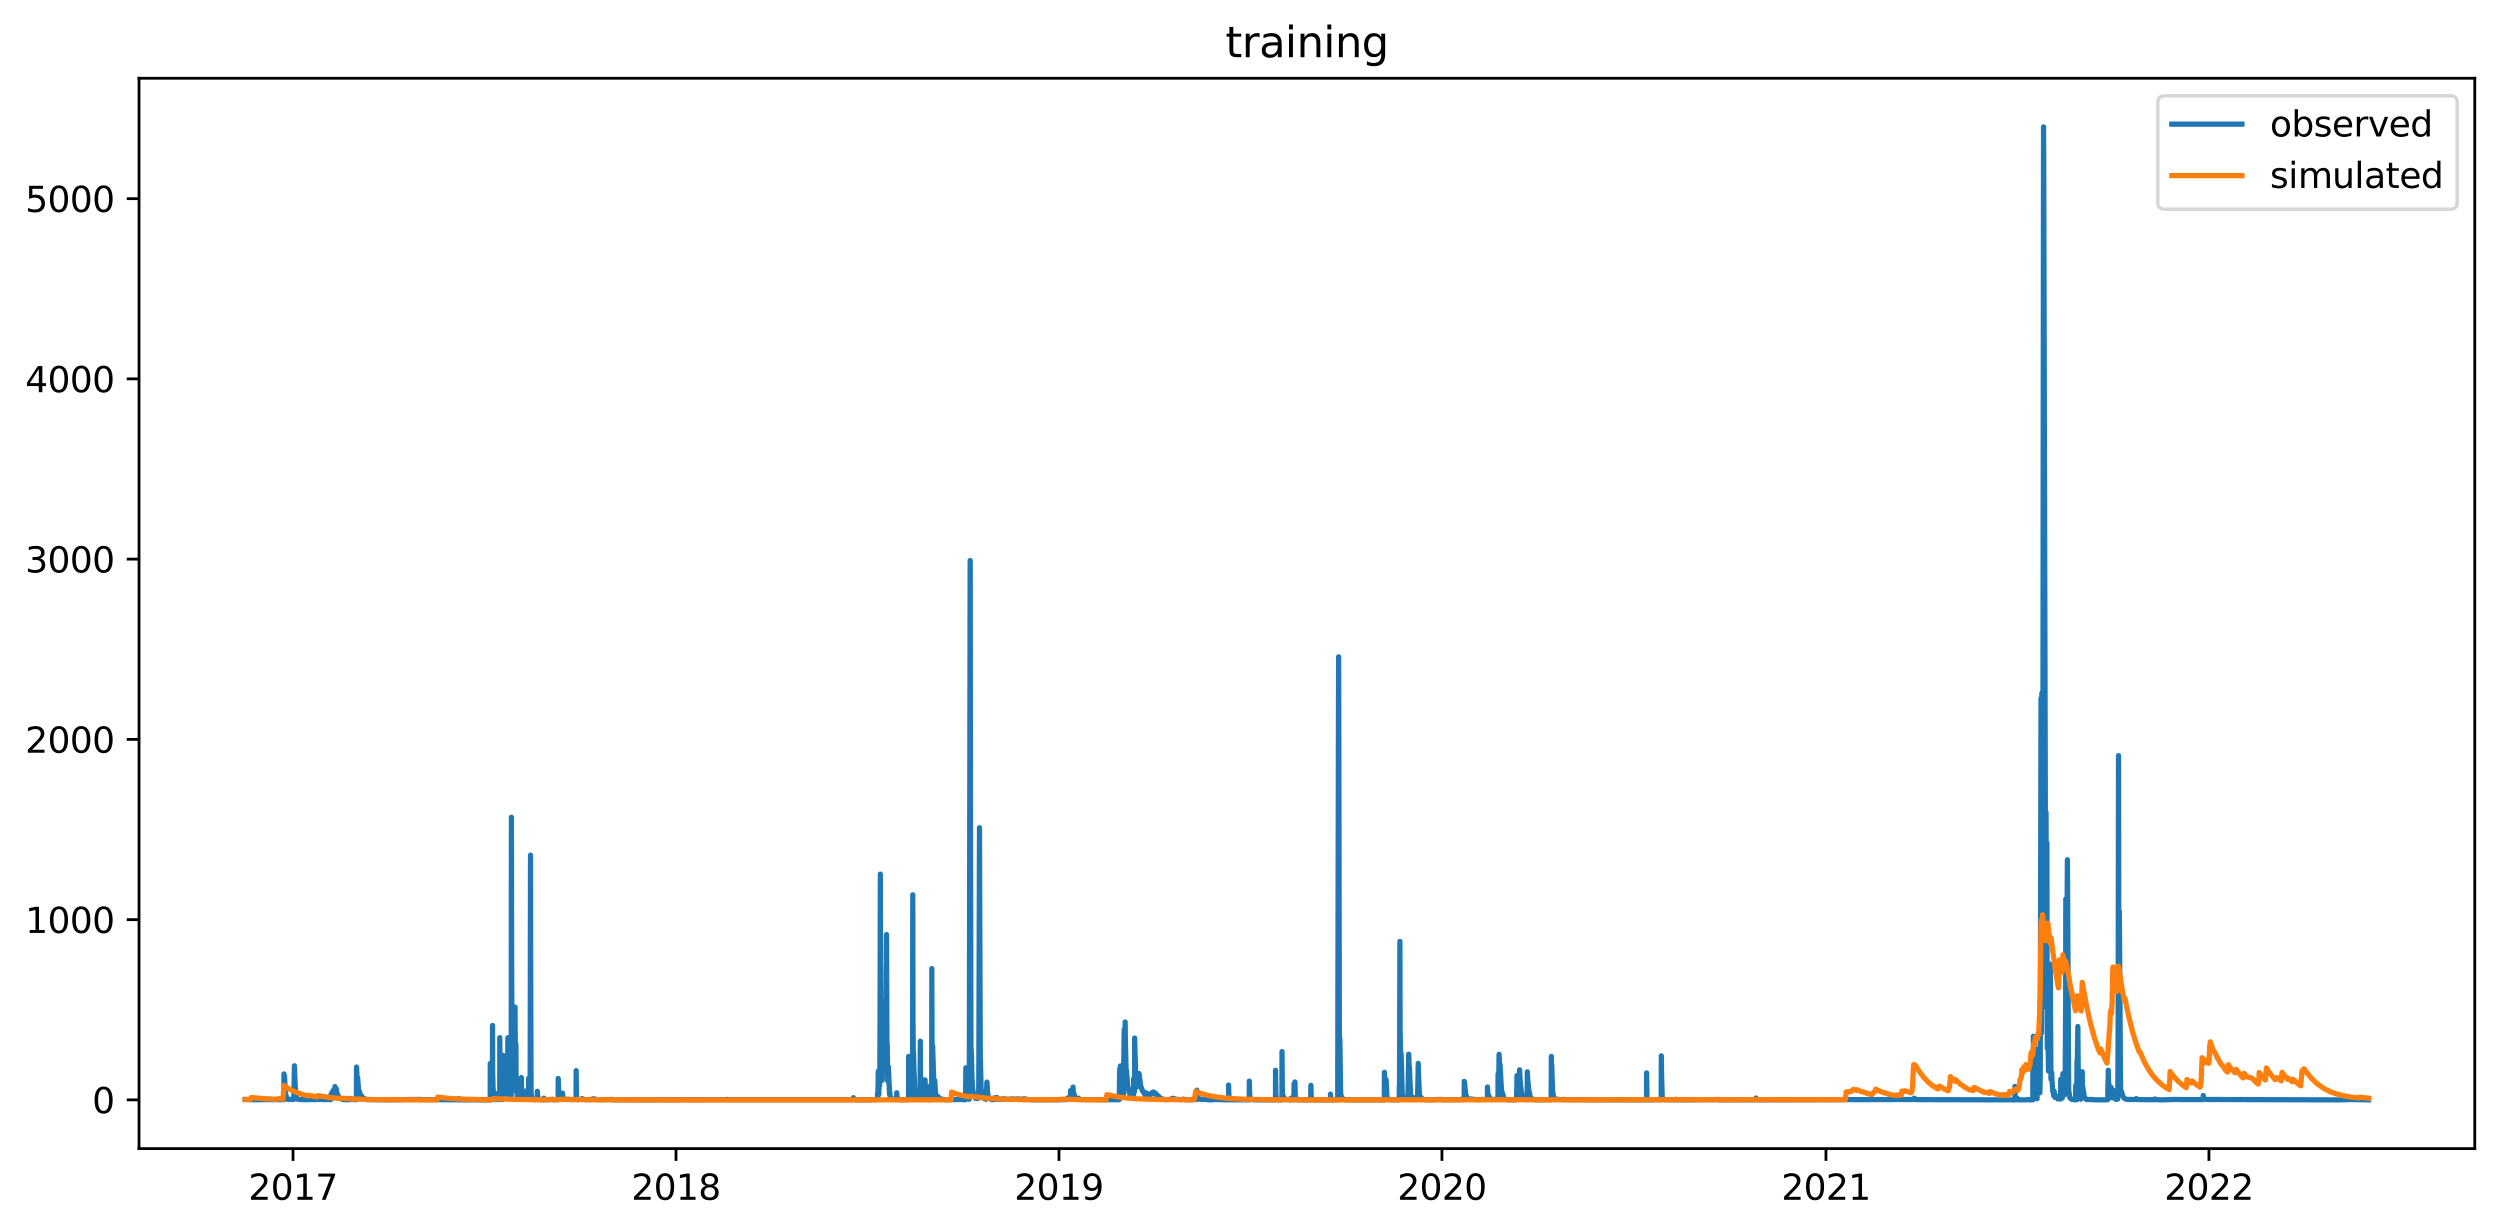 <?xml version="1.0" encoding="utf-8" standalone="no"?>
<!DOCTYPE svg PUBLIC "-//W3C//DTD SVG 1.1//EN"
  "http://www.w3.org/Graphics/SVG/1.1/DTD/svg11.dtd">
<svg xmlns:xlink="http://www.w3.org/1999/xlink" width="712.96pt" height="351.436pt" viewBox="0 0 712.96 351.436" xmlns="http://www.w3.org/2000/svg" version="1.1">
 <defs>
  <style type="text/css">*{stroke-linejoin: round; stroke-linecap: butt}</style>
 </defs>
 <g id="figure_1">
  <g id="patch_1">
   <path d="M 0 351.436 
L 712.96 351.436 
L 712.96 0 
L 0 0 
z
" style="fill: #ffffff"/>
  </g>
  <g id="axes_1">
   <g id="patch_2">
    <path d="M 39.65 327.558 
L 705.76 327.558 
L 705.76 22.318 
L 39.65 22.318 
z
" style="fill: #ffffff"/>
   </g>
   <g id="matplotlib.axis_1">
    <g id="xtick_1">
     <g id="line2d_1">
      <defs>
       <path id="m85a205e171" d="M 0 0 
L 0 3.5 
" style="stroke: #000000; stroke-width: 0.8"/>
      </defs>
      <g>
       <use xlink:href="#m85a205e171" x="83.567" y="327.558" style="stroke: #000000; stroke-width: 0.8"/>
      </g>
     </g>
     <g id="text_1">
      <!-- 2017 -->
      <g transform="translate(70.842 342.157) scale(0.1 -0.1)">
       <defs>
        <path id="DejaVuSans-32" d="M 1228 531 
L 3431 531 
L 3431 0 
L 469 0 
L 469 531 
Q 828 903 1448 1529 
Q 2069 2156 2228 2338 
Q 2531 2678 2651 2914 
Q 2772 3150 2772 3378 
Q 2772 3750 2511 3984 
Q 2250 4219 1831 4219 
Q 1534 4219 1204 4116 
Q 875 4013 500 3803 
L 500 4441 
Q 881 4594 1212 4672 
Q 1544 4750 1819 4750 
Q 2544 4750 2975 4387 
Q 3406 4025 3406 3419 
Q 3406 3131 3298 2873 
Q 3191 2616 2906 2266 
Q 2828 2175 2409 1742 
Q 1991 1309 1228 531 
z
" transform="scale(0.016)"/>
        <path id="DejaVuSans-30" d="M 2034 4250 
Q 1547 4250 1301 3770 
Q 1056 3291 1056 2328 
Q 1056 1369 1301 889 
Q 1547 409 2034 409 
Q 2525 409 2770 889 
Q 3016 1369 3016 2328 
Q 3016 3291 2770 3770 
Q 2525 4250 2034 4250 
z
M 2034 4750 
Q 2819 4750 3233 4129 
Q 3647 3509 3647 2328 
Q 3647 1150 3233 529 
Q 2819 -91 2034 -91 
Q 1250 -91 836 529 
Q 422 1150 422 2328 
Q 422 3509 836 4129 
Q 1250 4750 2034 4750 
z
" transform="scale(0.016)"/>
        <path id="DejaVuSans-31" d="M 794 531 
L 1825 531 
L 1825 4091 
L 703 3866 
L 703 4441 
L 1819 4666 
L 2450 4666 
L 2450 531 
L 3481 531 
L 3481 0 
L 794 0 
L 794 531 
z
" transform="scale(0.016)"/>
        <path id="DejaVuSans-37" d="M 525 4666 
L 3525 4666 
L 3525 4397 
L 1831 0 
L 1172 0 
L 2766 4134 
L 525 4134 
L 525 4666 
z
" transform="scale(0.016)"/>
       </defs>
       <use xlink:href="#DejaVuSans-32"/>
       <use xlink:href="#DejaVuSans-30" x="63.623"/>
       <use xlink:href="#DejaVuSans-31" x="127.246"/>
       <use xlink:href="#DejaVuSans-37" x="190.869"/>
      </g>
     </g>
    </g>
    <g id="xtick_2">
     <g id="line2d_2">
      <g>
       <use xlink:href="#m85a205e171" x="192.784" y="327.558" style="stroke: #000000; stroke-width: 0.8"/>
      </g>
     </g>
     <g id="text_2">
      <!-- 2018 -->
      <g transform="translate(180.059 342.157) scale(0.1 -0.1)">
       <defs>
        <path id="DejaVuSans-38" d="M 2034 2216 
Q 1584 2216 1326 1975 
Q 1069 1734 1069 1313 
Q 1069 891 1326 650 
Q 1584 409 2034 409 
Q 2484 409 2743 651 
Q 3003 894 3003 1313 
Q 3003 1734 2745 1975 
Q 2488 2216 2034 2216 
z
M 1403 2484 
Q 997 2584 770 2862 
Q 544 3141 544 3541 
Q 544 4100 942 4425 
Q 1341 4750 2034 4750 
Q 2731 4750 3128 4425 
Q 3525 4100 3525 3541 
Q 3525 3141 3298 2862 
Q 3072 2584 2669 2484 
Q 3125 2378 3379 2068 
Q 3634 1759 3634 1313 
Q 3634 634 3220 271 
Q 2806 -91 2034 -91 
Q 1263 -91 848 271 
Q 434 634 434 1313 
Q 434 1759 690 2068 
Q 947 2378 1403 2484 
z
M 1172 3481 
Q 1172 3119 1398 2916 
Q 1625 2713 2034 2713 
Q 2441 2713 2670 2916 
Q 2900 3119 2900 3481 
Q 2900 3844 2670 4047 
Q 2441 4250 2034 4250 
Q 1625 4250 1398 4047 
Q 1172 3844 1172 3481 
z
" transform="scale(0.016)"/>
       </defs>
       <use xlink:href="#DejaVuSans-32"/>
       <use xlink:href="#DejaVuSans-30" x="63.623"/>
       <use xlink:href="#DejaVuSans-31" x="127.246"/>
       <use xlink:href="#DejaVuSans-38" x="190.869"/>
      </g>
     </g>
    </g>
    <g id="xtick_3">
     <g id="line2d_3">
      <g>
       <use xlink:href="#m85a205e171" x="302.001" y="327.558" style="stroke: #000000; stroke-width: 0.8"/>
      </g>
     </g>
     <g id="text_3">
      <!-- 2019 -->
      <g transform="translate(289.276 342.157) scale(0.1 -0.1)">
       <defs>
        <path id="DejaVuSans-39" d="M 703 97 
L 703 672 
Q 941 559 1184 500 
Q 1428 441 1663 441 
Q 2288 441 2617 861 
Q 2947 1281 2994 2138 
Q 2813 1869 2534 1725 
Q 2256 1581 1919 1581 
Q 1219 1581 811 2004 
Q 403 2428 403 3163 
Q 403 3881 828 4315 
Q 1253 4750 1959 4750 
Q 2769 4750 3195 4129 
Q 3622 3509 3622 2328 
Q 3622 1225 3098 567 
Q 2575 -91 1691 -91 
Q 1453 -91 1209 -44 
Q 966 3 703 97 
z
M 1959 2075 
Q 2384 2075 2632 2365 
Q 2881 2656 2881 3163 
Q 2881 3666 2632 3958 
Q 2384 4250 1959 4250 
Q 1534 4250 1286 3958 
Q 1038 3666 1038 3163 
Q 1038 2656 1286 2365 
Q 1534 2075 1959 2075 
z
" transform="scale(0.016)"/>
       </defs>
       <use xlink:href="#DejaVuSans-32"/>
       <use xlink:href="#DejaVuSans-30" x="63.623"/>
       <use xlink:href="#DejaVuSans-31" x="127.246"/>
       <use xlink:href="#DejaVuSans-39" x="190.869"/>
      </g>
     </g>
    </g>
    <g id="xtick_4">
     <g id="line2d_4">
      <g>
       <use xlink:href="#m85a205e171" x="411.218" y="327.558" style="stroke: #000000; stroke-width: 0.8"/>
      </g>
     </g>
     <g id="text_4">
      <!-- 2020 -->
      <g transform="translate(398.493 342.157) scale(0.1 -0.1)">
       <use xlink:href="#DejaVuSans-32"/>
       <use xlink:href="#DejaVuSans-30" x="63.623"/>
       <use xlink:href="#DejaVuSans-32" x="127.246"/>
       <use xlink:href="#DejaVuSans-30" x="190.869"/>
      </g>
     </g>
    </g>
    <g id="xtick_5">
     <g id="line2d_5">
      <g>
       <use xlink:href="#m85a205e171" x="520.734" y="327.558" style="stroke: #000000; stroke-width: 0.8"/>
      </g>
     </g>
     <g id="text_5">
      <!-- 2021 -->
      <g transform="translate(508.009 342.157) scale(0.1 -0.1)">
       <use xlink:href="#DejaVuSans-32"/>
       <use xlink:href="#DejaVuSans-30" x="63.623"/>
       <use xlink:href="#DejaVuSans-32" x="127.246"/>
       <use xlink:href="#DejaVuSans-31" x="190.869"/>
      </g>
     </g>
    </g>
    <g id="xtick_6">
     <g id="line2d_6">
      <g>
       <use xlink:href="#m85a205e171" x="629.95" y="327.558" style="stroke: #000000; stroke-width: 0.8"/>
      </g>
     </g>
     <g id="text_6">
      <!-- 2022 -->
      <g transform="translate(617.225 342.157) scale(0.1 -0.1)">
       <use xlink:href="#DejaVuSans-32"/>
       <use xlink:href="#DejaVuSans-30" x="63.623"/>
       <use xlink:href="#DejaVuSans-32" x="127.246"/>
       <use xlink:href="#DejaVuSans-32" x="190.869"/>
      </g>
     </g>
    </g>
   </g>
   <g id="matplotlib.axis_2">
    <g id="ytick_1">
     <g id="line2d_7">
      <defs>
       <path id="m4f88d54d25" d="M 0 0 
L -3.5 0 
" style="stroke: #000000; stroke-width: 0.8"/>
      </defs>
      <g>
       <use xlink:href="#m4f88d54d25" x="39.65" y="313.668" style="stroke: #000000; stroke-width: 0.8"/>
      </g>
     </g>
     <g id="text_7">
      <!-- 0 -->
      <g transform="translate(26.288 317.467) scale(0.1 -0.1)">
       <use xlink:href="#DejaVuSans-30"/>
      </g>
     </g>
    </g>
    <g id="ytick_2">
     <g id="line2d_8">
      <g>
       <use xlink:href="#m4f88d54d25" x="39.65" y="262.265" style="stroke: #000000; stroke-width: 0.8"/>
      </g>
     </g>
     <g id="text_8">
      <!-- 1000 -->
      <g transform="translate(7.2 266.064) scale(0.1 -0.1)">
       <use xlink:href="#DejaVuSans-31"/>
       <use xlink:href="#DejaVuSans-30" x="63.623"/>
       <use xlink:href="#DejaVuSans-30" x="127.246"/>
       <use xlink:href="#DejaVuSans-30" x="190.869"/>
      </g>
     </g>
    </g>
    <g id="ytick_3">
     <g id="line2d_9">
      <g>
       <use xlink:href="#m4f88d54d25" x="39.65" y="210.861" style="stroke: #000000; stroke-width: 0.8"/>
      </g>
     </g>
     <g id="text_9">
      <!-- 2000 -->
      <g transform="translate(7.2 214.661) scale(0.1 -0.1)">
       <use xlink:href="#DejaVuSans-32"/>
       <use xlink:href="#DejaVuSans-30" x="63.623"/>
       <use xlink:href="#DejaVuSans-30" x="127.246"/>
       <use xlink:href="#DejaVuSans-30" x="190.869"/>
      </g>
     </g>
    </g>
    <g id="ytick_4">
     <g id="line2d_10">
      <g>
       <use xlink:href="#m4f88d54d25" x="39.65" y="159.458" style="stroke: #000000; stroke-width: 0.8"/>
      </g>
     </g>
     <g id="text_10">
      <!-- 3000 -->
      <g transform="translate(7.2 163.257) scale(0.1 -0.1)">
       <defs>
        <path id="DejaVuSans-33" d="M 2597 2516 
Q 3050 2419 3304 2112 
Q 3559 1806 3559 1356 
Q 3559 666 3084 287 
Q 2609 -91 1734 -91 
Q 1441 -91 1130 -33 
Q 819 25 488 141 
L 488 750 
Q 750 597 1062 519 
Q 1375 441 1716 441 
Q 2309 441 2620 675 
Q 2931 909 2931 1356 
Q 2931 1769 2642 2001 
Q 2353 2234 1838 2234 
L 1294 2234 
L 1294 2753 
L 1863 2753 
Q 2328 2753 2575 2939 
Q 2822 3125 2822 3475 
Q 2822 3834 2567 4026 
Q 2313 4219 1838 4219 
Q 1578 4219 1281 4162 
Q 984 4106 628 3988 
L 628 4550 
Q 988 4650 1302 4700 
Q 1616 4750 1894 4750 
Q 2613 4750 3031 4423 
Q 3450 4097 3450 3541 
Q 3450 3153 3228 2886 
Q 3006 2619 2597 2516 
z
" transform="scale(0.016)"/>
       </defs>
       <use xlink:href="#DejaVuSans-33"/>
       <use xlink:href="#DejaVuSans-30" x="63.623"/>
       <use xlink:href="#DejaVuSans-30" x="127.246"/>
       <use xlink:href="#DejaVuSans-30" x="190.869"/>
      </g>
     </g>
    </g>
    <g id="ytick_5">
     <g id="line2d_11">
      <g>
       <use xlink:href="#m4f88d54d25" x="39.65" y="108.055" style="stroke: #000000; stroke-width: 0.8"/>
      </g>
     </g>
     <g id="text_11">
      <!-- 4000 -->
      <g transform="translate(7.2 111.854) scale(0.1 -0.1)">
       <defs>
        <path id="DejaVuSans-34" d="M 2419 4116 
L 825 1625 
L 2419 1625 
L 2419 4116 
z
M 2253 4666 
L 3047 4666 
L 3047 1625 
L 3713 1625 
L 3713 1100 
L 3047 1100 
L 3047 0 
L 2419 0 
L 2419 1100 
L 313 1100 
L 313 1709 
L 2253 4666 
z
" transform="scale(0.016)"/>
       </defs>
       <use xlink:href="#DejaVuSans-34"/>
       <use xlink:href="#DejaVuSans-30" x="63.623"/>
       <use xlink:href="#DejaVuSans-30" x="127.246"/>
       <use xlink:href="#DejaVuSans-30" x="190.869"/>
      </g>
     </g>
    </g>
    <g id="ytick_6">
     <g id="line2d_12">
      <g>
       <use xlink:href="#m4f88d54d25" x="39.65" y="56.651" style="stroke: #000000; stroke-width: 0.8"/>
      </g>
     </g>
     <g id="text_12">
      <!-- 5000 -->
      <g transform="translate(7.2 60.45) scale(0.1 -0.1)">
       <defs>
        <path id="DejaVuSans-35" d="M 691 4666 
L 3169 4666 
L 3169 4134 
L 1269 4134 
L 1269 2991 
Q 1406 3038 1543 3061 
Q 1681 3084 1819 3084 
Q 2600 3084 3056 2656 
Q 3513 2228 3513 1497 
Q 3513 744 3044 326 
Q 2575 -91 1722 -91 
Q 1428 -91 1123 -41 
Q 819 9 494 109 
L 494 744 
Q 775 591 1075 516 
Q 1375 441 1709 441 
Q 2250 441 2565 725 
Q 2881 1009 2881 1497 
Q 2881 1984 2565 2268 
Q 2250 2553 1709 2553 
Q 1456 2553 1204 2497 
Q 953 2441 691 2322 
L 691 4666 
z
" transform="scale(0.016)"/>
       </defs>
       <use xlink:href="#DejaVuSans-35"/>
       <use xlink:href="#DejaVuSans-30" x="63.623"/>
       <use xlink:href="#DejaVuSans-30" x="127.246"/>
       <use xlink:href="#DejaVuSans-30" x="190.869"/>
      </g>
     </g>
    </g>
   </g>
   <g id="line2d_13">
    <path d="M 69.928 313.554 
L 70.04 313.546 
L 70.863 313.612 
L 80.937 313.602 
L 80.962 312.283 
L 80.987 306.279 
L 81.074 308.194 
L 81.111 310.43 
L 81.149 306.87 
L 81.174 307.705 
L 81.373 311.55 
L 81.672 312.851 
L 81.971 313.477 
L 81.984 313.427 
L 82.009 313.376 
L 82.096 313.419 
L 82.208 313.495 
L 82.271 313.565 
L 82.296 313.48 
L 82.308 313.432 
L 82.395 313.534 
L 83.792 313.522 
L 83.867 309.174 
L 83.966 303.94 
L 84.016 305.354 
L 84.278 312.093 
L 84.39 312.635 
L 84.727 313.409 
L 84.864 313.436 
L 85.051 313.477 
L 85.712 313.573 
L 86.036 313.563 
L 86.385 313.595 
L 86.709 313.605 
L 91.434 313.556 
L 91.459 313.174 
L 91.547 313.476 
L 92.02 313.417 
L 92.095 313.095 
L 92.133 313.244 
L 92.17 313.596 
L 92.27 313.516 
L 92.307 313.25 
L 92.394 312.869 
L 92.432 313.031 
L 92.469 313.602 
L 92.569 313.57 
L 92.594 313.368 
L 92.644 312.722 
L 92.719 312.912 
L 92.731 312.88 
L 92.768 313.608 
L 92.868 313.561 
L 93.155 313.55 
L 93.367 313.556 
L 93.541 313.561 
L 94.252 313.609 
L 94.377 313.508 
L 94.414 312.066 
L 94.501 312.188 
L 94.564 312.252 
L 94.589 312.175 
L 94.651 311.578 
L 94.738 311.68 
L 94.788 311.621 
L 94.826 311.746 
L 94.876 311.683 
L 95 310.989 
L 95.05 311.084 
L 95.387 311.958 
L 95.424 311.569 
L 95.511 309.863 
L 95.574 310.08 
L 95.711 311.073 
L 95.761 310.706 
L 95.848 310.383 
L 95.898 310.602 
L 96.122 311.889 
L 96.147 311.829 
L 96.322 312.198 
L 96.571 312.766 
L 96.87 313.114 
L 97.207 313.35 
L 97.307 313.391 
L 97.618 313.496 
L 97.743 313.527 
L 97.968 313.589 
L 98.952 313.639 
L 99.825 313.616 
L 99.888 313.228 
L 99.95 313.282 
L 100.112 313.362 
L 100.399 313.479 
L 100.648 313.561 
L 101.621 313.62 
L 101.683 304.3 
L 101.808 307.397 
L 101.907 309.27 
L 101.945 308.602 
L 102.007 307.358 
L 102.057 308.336 
L 102.281 311.021 
L 102.369 311.396 
L 102.406 311.303 
L 102.443 311.134 
L 102.506 311.275 
L 102.73 312.1 
L 102.955 312.335 
L 103.017 312.445 
L 103.167 312.743 
L 103.316 312.961 
L 103.329 312.954 
L 104.513 313.568 
L 104.737 313.595 
L 109.538 313.634 
L 109.936 313.634 
L 111.196 313.64 
L 119.562 313.544 
L 119.661 313.516 
L 119.686 313.543 
L 119.998 313.571 
L 120.484 313.578 
L 130.845 313.657 
L 130.87 313.267 
L 130.957 313.609 
L 131.156 313.653 
L 132.029 313.668 
L 139.797 313.668 
L 139.821 303.285 
L 139.909 312.905 
L 140.058 313.598 
L 140.133 313.642 
L 140.158 310.583 
L 140.245 313.367 
L 140.395 313.62 
L 140.42 313.609 
L 140.445 300.319 
L 140.457 292.438 
L 140.52 311.174 
L 140.545 307.024 
L 140.682 313.314 
L 140.769 313.475 
L 140.819 313.459 
L 140.968 313.584 
L 140.993 311.525 
L 141.081 312.594 
L 141.106 312.738 
L 141.131 312.279 
L 141.18 312.536 
L 141.205 312.559 
L 141.218 312.437 
L 141.23 312.359 
L 141.293 312.64 
L 141.492 313.221 
L 141.505 313.208 
L 141.854 313.567 
L 142.14 313.617 
L 142.278 313.589 
L 142.303 313.234 
L 142.39 313.459 
L 142.465 313.545 
L 142.502 313.559 
L 142.539 295.908 
L 142.614 311.143 
L 142.701 312.928 
L 142.739 312.033 
L 142.951 313.303 
L 143.2 313.55 
L 143.275 313.6 
L 143.3 301.948 
L 143.4 302.012 
L 143.412 302.077 
L 143.425 301.742 
L 143.437 300.959 
L 143.474 304.827 
L 143.624 309.93 
L 143.799 311.643 
L 143.824 309.124 
L 143.898 311.442 
L 143.911 311.589 
L 143.936 310.699 
L 143.948 310.535 
L 143.986 311.266 
L 144.036 311.875 
L 144.06 311.424 
L 144.148 303.169 
L 144.198 308.995 
L 144.322 311.37 
L 144.335 311.324 
L 144.347 311.265 
L 144.422 303.105 
L 144.472 309.102 
L 144.634 311.694 
L 144.684 312.152 
L 144.696 312.104 
L 144.821 296.923 
L 144.833 295.934 
L 144.871 301.01 
L 144.896 304.711 
L 144.958 298.363 
L 144.971 297.579 
L 145.033 300.213 
L 145.07 302.552 
L 145.145 300.676 
L 145.27 304.685 
L 145.295 302.282 
L 145.332 298.645 
L 145.382 304.66 
L 145.532 310.944 
L 145.769 312.487 
L 145.781 312.502 
L 145.843 233.068 
L 145.918 277.056 
L 146.055 305.148 
L 146.168 309.587 
L 146.105 304.518 
L 146.18 309.339 
L 146.23 290.999 
L 146.305 298.838 
L 146.529 310.882 
L 146.604 310.535 
L 146.654 297.926 
L 146.753 302.051 
L 146.766 302.154 
L 146.791 301.948 
L 146.878 287.195 
L 146.941 297.322 
L 147.065 306.227 
L 147.09 308.678 
L 147.115 299.648 
L 147.128 297.81 
L 147.165 306.407 
L 147.302 310.31 
L 147.514 312.779 
L 147.626 313.082 
L 147.751 309.985 
L 147.801 310.021 
L 147.95 310.568 
L 148.162 311.386 
L 148.187 311.206 
L 148.2 311.1 
L 148.25 311.526 
L 148.549 312.88 
L 148.624 312.99 
L 148.636 313.023 
L 148.674 307.294 
L 148.761 311.485 
L 148.811 312.292 
L 148.836 311.052 
L 148.848 310.652 
L 148.91 311.649 
L 149.085 312.871 
L 149.222 313.097 
L 149.272 312.972 
L 149.284 312.9 
L 149.372 313.023 
L 149.534 313.215 
L 149.559 312.972 
L 149.683 312.064 
L 149.708 312.078 
L 149.771 312.166 
L 150.232 313.291 
L 150.282 313.151 
L 150.307 310.99 
L 150.394 312.799 
L 150.556 313.419 
L 150.743 313.542 
L 150.768 307.5 
L 150.855 309.548 
L 151.092 312.497 
L 151.18 312.82 
L 151.192 311.408 
L 151.292 243.888 
L 151.329 270.206 
L 151.454 311.632 
L 151.616 312.937 
L 151.815 313.309 
L 152.277 313.58 
L 152.638 313.596 
L 153.212 313.557 
L 153.237 311.22 
L 153.324 312.727 
L 153.623 313.522 
L 154.134 313.662 
L 154.321 313.566 
L 154.346 313.541 
L 154.421 313.602 
L 154.658 313.626 
L 154.957 313.664 
L 155.094 313.666 
L 155.119 313.201 
L 155.207 313.564 
L 155.643 313.637 
L 157.488 313.53 
L 157.513 313.472 
L 157.588 313.556 
L 157.837 313.63 
L 158.685 313.637 
L 159.022 313.609 
L 159.159 313.611 
L 159.196 307.577 
L 159.308 310.923 
L 159.62 312.995 
L 160.381 313.513 
L 160.418 311.73 
L 160.505 312.774 
L 160.705 313.315 
L 161.565 313.599 
L 162.039 313.473 
L 162.413 313.58 
L 164.283 313.571 
L 164.308 305.328 
L 164.395 312.844 
L 164.557 313.546 
L 164.869 313.625 
L 165.156 313.554 
L 165.305 313.578 
L 165.966 313.499 
L 166.004 313.284 
L 166.078 313.363 
L 166.315 313.489 
L 167.051 313.594 
L 168.909 313.579 
L 169.021 313.383 
L 169.033 313.398 
L 169.42 313.36 
L 170.155 313.61 
L 170.592 313.628 
L 174.531 313.56 
L 174.669 313.553 
L 174.706 313.58 
L 174.718 313.633 
L 174.856 313.665 
L 179.88 313.666 
L 179.992 313.666 
L 207.309 313.592 
L 207.409 313.516 
L 207.434 313.53 
L 207.87 313.623 
L 243.353 313.61 
L 243.378 313.04 
L 243.465 313.267 
L 243.652 313.529 
L 243.976 313.643 
L 244.575 313.668 
L 245.061 313.66 
L 245.074 313.549 
L 245.161 313.667 
L 247.168 313.643 
L 247.43 313.668 
L 249.986 313.588 
L 250.048 313.475 
L 250.098 313.519 
L 250.223 313.567 
L 250.248 311.919 
L 250.335 313.41 
L 250.347 313.405 
L 250.46 305.521 
L 250.472 306.394 
L 250.622 312.127 
L 250.784 306.035 
L 250.809 306.677 
L 250.858 309.587 
L 250.908 307.949 
L 250.983 287.003 
L 251.058 249.285 
L 251.095 264.488 
L 251.233 295.574 
L 251.245 295.805 
L 251.282 294.7 
L 251.332 292.721 
L 251.37 294.225 
L 251.544 305.842 
L 251.594 308.065 
L 251.619 306.266 
L 251.669 291.757 
L 251.769 294.546 
L 251.931 297.142 
L 251.943 296.859 
L 252.006 285.55 
L 252.118 291.577 
L 252.205 293.261 
L 252.168 288.737 
L 252.242 292.541 
L 252.255 292.683 
L 252.355 302.346 
L 252.429 301.768 
L 252.479 300.984 
L 252.542 288.943 
L 252.616 296.602 
L 252.679 292.503 
L 252.816 266.518 
L 252.853 275.578 
L 252.953 301.306 
L 253.015 297.707 
L 253.177 308.335 
L 253.202 307.834 
L 253.34 304.223 
L 253.402 305.366 
L 253.689 312.089 
L 253.726 312.26 
L 253.739 311.924 
L 253.751 311.259 
L 253.838 312.463 
L 254.063 313.423 
L 254.225 313.475 
L 254.262 313.458 
L 254.287 313.285 
L 254.374 313.332 
L 254.424 313.349 
L 254.462 313.39 
L 254.686 313.487 
L 254.923 313.526 
L 255.11 313.567 
L 255.696 313.57 
L 255.733 311.648 
L 255.808 312.652 
L 256.033 313.354 
L 256.269 313.535 
L 256.481 313.584 
L 256.656 313.617 
L 259.025 313.606 
L 259.112 311.778 
L 259.137 301.267 
L 259.224 304.647 
L 259.461 311.81 
L 259.548 312.513 
L 259.561 312.51 
L 259.586 310.467 
L 259.673 312.108 
L 259.86 313.082 
L 259.91 313.187 
L 259.935 312.972 
L 259.997 312.513 
L 260.06 312.706 
L 260.159 312.955 
L 260.259 302.282 
L 260.309 255.197 
L 260.371 290.755 
L 260.446 300.277 
L 260.508 299.943 
L 260.633 305.019 
L 260.945 312.05 
L 261.344 313.437 
L 261.606 313.556 
L 261.631 313.505 
L 261.793 313.501 
L 262.092 313.598 
L 262.154 310.685 
L 262.229 312.149 
L 262.379 312.973 
L 262.466 296.936 
L 262.516 309.698 
L 262.566 311.97 
L 262.591 307.487 
L 262.603 307.217 
L 262.64 308.765 
L 262.865 312.347 
L 263.014 313.065 
L 263.039 313.032 
L 263.139 312.991 
L 263.164 313.015 
L 263.413 313.37 
L 263.526 313.442 
L 263.675 313.471 
L 263.775 313.302 
L 263.812 307.962 
L 263.912 310.977 
L 264.062 312.305 
L 264.161 310.022 
L 264.199 311.733 
L 264.349 313.159 
L 264.536 313.509 
L 264.797 313.598 
L 264.897 313.664 
L 265.109 310.113 
L 265.159 309.778 
L 265.196 310.076 
L 265.421 313.291 
L 265.683 313.553 
L 265.695 313.55 
L 265.745 276.234 
L 265.82 304.518 
L 265.857 306.857 
L 265.87 303.413 
L 265.982 298.26 
L 265.994 299.044 
L 266.331 309.607 
L 266.343 309.665 
L 266.381 309.449 
L 266.58 308.129 
L 266.73 310.751 
L 266.917 312.663 
L 267.017 312.605 
L 266.954 312.695 
L 267.042 312.628 
L 267.079 312.675 
L 267.141 312.582 
L 267.179 312.475 
L 267.253 312.571 
L 267.278 312.547 
L 267.328 312.663 
L 267.391 312.768 
L 267.553 312.973 
L 267.652 312.88 
L 267.69 312.937 
L 267.889 313.235 
L 267.902 313.201 
L 267.989 313.285 
L 268.575 313.442 
L 269.485 313.643 
L 274.023 313.538 
L 274.186 313.553 
L 274.373 313.596 
L 274.809 313.623 
L 275.345 313.629 
L 275.445 304.505 
L 275.495 307.037 
L 275.719 311.827 
L 275.943 313.04 
L 275.956 313.032 
L 276.392 313.496 
L 276.405 313.479 
L 276.417 313.453 
L 276.442 301.884 
L 276.667 160.872 
L 276.679 159.843 
L 276.692 162.671 
L 276.754 228.724 
L 276.903 299.584 
L 276.941 298.954 
L 277.053 301.216 
L 277.178 307.191 
L 277.365 310.345 
L 277.714 312.386 
L 278.225 313.201 
L 278.237 313.173 
L 278.262 313.241 
L 278.325 313.241 
L 278.337 313.235 
L 278.35 312.919 
L 278.437 313.267 
L 278.624 313.159 
L 278.686 313.143 
L 278.724 313.214 
L 278.861 313.273 
L 278.873 313.234 
L 278.961 312.81 
L 279.023 312.83 
L 279.06 312.891 
L 279.085 312.734 
L 279.135 308.863 
L 279.335 236.049 
L 279.385 250.956 
L 279.559 301.267 
L 279.796 310.571 
L 280.095 312.571 
L 280.145 312.488 
L 280.182 312.571 
L 280.357 312.999 
L 280.594 313.261 
L 280.706 313.315 
L 280.893 313.385 
L 281.192 313.486 
L 281.267 313.463 
L 281.454 308.6 
L 281.467 308.614 
L 281.629 311.843 
L 281.654 311.812 
L 281.853 312.628 
L 282.202 313.291 
L 282.402 313.395 
L 282.776 313.547 
L 283.038 313.594 
L 283.212 313.609 
L 283.511 313.577 
L 283.536 313.111 
L 283.636 313.166 
L 283.798 313.542 
L 283.811 313.481 
L 283.848 313.273 
L 283.923 313.4 
L 284.072 313.519 
L 284.247 312.964 
L 284.284 313.056 
L 284.484 313.39 
L 284.683 313.455 
L 284.858 313.498 
L 285.107 313.575 
L 285.631 313.482 
L 285.768 313.414 
L 286.242 313.354 
L 286.666 313.423 
L 287.588 313.547 
L 287.651 313.559 
L 287.7 313.512 
L 287.85 313.505 
L 287.863 313.532 
L 288.025 313.542 
L 288.174 313.564 
L 288.249 313.574 
L 288.261 313.515 
L 288.349 313.424 
L 288.374 313.454 
L 288.523 313.577 
L 288.548 313.482 
L 288.573 313.38 
L 288.648 313.487 
L 288.76 313.529 
L 288.785 313.419 
L 288.798 313.38 
L 288.872 313.455 
L 288.885 313.45 
L 288.985 313.538 
L 289.01 313.462 
L 289.034 313.41 
L 289.122 313.455 
L 289.197 313.463 
L 289.234 313.419 
L 289.67 313.515 
L 289.72 313.559 
L 289.733 313.497 
L 289.758 313.405 
L 289.845 313.446 
L 289.957 313.498 
L 290.019 313.538 
L 290.032 313.445 
L 290.107 313.483 
L 290.157 313.385 
L 291.478 313.509 
L 291.516 313.532 
L 291.54 313.428 
L 291.653 313.4 
L 291.703 313.529 
L 291.815 313.57 
L 291.827 313.558 
L 291.865 313.369 
L 291.952 313.41 
L 292.027 313.509 
L 292.114 313.591 
L 292.139 313.525 
L 292.239 313.463 
L 292.251 313.475 
L 292.338 313.535 
L 292.351 313.478 
L 292.376 313.37 
L 292.463 313.471 
L 292.613 313.575 
L 292.638 313.587 
L 292.675 313.501 
L 292.787 313.512 
L 292.8 313.522 
L 293.049 313.575 
L 293.461 313.596 
L 293.922 313.635 
L 294.595 313.643 
L 295.48 313.645 
L 296.565 313.657 
L 304.382 313.593 
L 304.42 313.156 
L 304.494 313.433 
L 304.731 313.549 
L 304.756 313.483 
L 304.881 313.382 
L 304.918 313.409 
L 305.018 313.48 
L 305.055 313.415 
L 305.093 313.457 
L 305.18 312.73 
L 305.23 312.888 
L 305.292 311.924 
L 305.317 310.992 
L 305.392 312.285 
L 305.429 312.599 
L 305.442 312.339 
L 305.517 312.38 
L 305.579 310.977 
L 305.592 310.914 
L 305.616 311.337 
L 305.828 312.866 
L 305.928 312.492 
L 305.953 312.69 
L 305.978 312.537 
L 306.015 310.003 
L 306.103 311.543 
L 306.265 312.675 
L 306.315 312.018 
L 306.389 312.524 
L 306.514 312.707 
L 306.527 312.685 
L 306.776 313.261 
L 307.15 313.483 
L 307.25 313.494 
L 307.262 313.501 
L 307.549 313.556 
L 307.586 313.194 
L 307.724 313.337 
L 307.886 313.58 
L 319.169 313.629 
L 319.331 304.827 
L 319.368 307.294 
L 319.406 309.062 
L 319.443 305.174 
L 319.505 303.991 
L 319.555 305.019 
L 319.605 304.467 
L 319.618 304.878 
L 319.842 311.585 
L 319.855 311.485 
L 319.879 312.018 
L 319.892 312.018 
L 319.942 311.68 
L 319.917 312.033 
L 319.979 312.048 
L 319.992 312.077 
L 320.004 311.827 
L 320.042 311.28 
L 320.116 311.796 
L 320.341 312.779 
L 320.615 293.595 
L 320.702 298.594 
L 320.777 301.177 
L 320.802 300.252 
L 320.877 291.462 
L 320.927 296.062 
L 321.164 306.163 
L 321.189 306.394 
L 321.238 305.662 
L 321.263 305.289 
L 321.313 306.086 
L 321.637 310.224 
L 321.687 310.036 
L 321.7 310.024 
L 321.725 310.156 
L 321.737 310.142 
L 321.999 311.526 
L 322.011 311.512 
L 322.024 311.585 
L 322.161 311.864 
L 322.223 311.972 
L 322.398 312.478 
L 322.535 312.804 
L 322.735 313.09 
L 323.096 313.26 
L 323.258 313.12 
L 323.271 313.128 
L 323.296 307.68 
L 323.383 310.752 
L 323.42 310.345 
L 323.52 311.296 
L 323.533 311.341 
L 323.595 296.037 
L 323.67 299.532 
L 323.882 306.163 
L 324.218 309.967 
L 324.281 309.349 
L 324.343 309.103 
L 324.393 309.288 
L 324.43 309.227 
L 324.455 309.39 
L 324.505 309.626 
L 324.53 309.205 
L 324.63 306.369 
L 324.68 307.011 
L 324.779 308.142 
L 324.804 307.769 
L 324.867 306.163 
L 324.929 306.96 
L 325.303 309.723 
L 325.852 311.161 
L 325.889 311.145 
L 325.976 311.206 
L 326.113 311.456 
L 326.126 311.428 
L 326.163 311.568 
L 326.288 311.695 
L 326.325 311.796 
L 326.5 312.181 
L 326.537 312.049 
L 326.55 312.064 
L 326.575 311.924 
L 326.724 311.677 
L 326.762 311.695 
L 326.861 311.643 
L 326.874 311.729 
L 326.886 311.661 
L 326.936 311.746 
L 326.974 311.746 
L 327.073 312.048 
L 327.123 311.907 
L 327.136 311.859 
L 327.186 311.986 
L 327.198 311.972 
L 327.348 312.346 
L 327.36 312.305 
L 327.485 312.386 
L 327.522 312.501 
L 327.597 312.386 
L 327.784 312.211 
L 327.821 312.278 
L 327.896 312.197 
L 328.021 312.181 
L 328.245 312.143 
L 328.358 311.847 
L 328.382 311.874 
L 328.395 311.888 
L 328.432 311.783 
L 328.47 311.622 
L 328.582 311.756 
L 328.594 311.785 
L 328.619 311.647 
L 328.756 311.505 
L 328.919 311.4 
L 328.806 311.554 
L 328.943 311.428 
L 329.106 311.695 
L 329.23 311.612 
L 329.33 311.941 
L 329.38 311.828 
L 329.604 312.152 
L 329.417 311.762 
L 329.667 312.033 
L 329.729 311.923 
L 329.766 312.049 
L 329.879 312.152 
L 330.028 312.319 
L 330.29 312.748 
L 330.315 312.707 
L 330.415 312.652 
L 330.427 312.685 
L 330.639 312.928 
L 331.474 313.395 
L 332.285 313.602 
L 334.093 313.504 
L 334.205 313.309 
L 334.23 313.332 
L 334.33 313.228 
L 334.367 313.247 
L 334.479 313.309 
L 334.492 313.303 
L 334.629 313.228 
L 335.327 313.483 
L 336.86 313.594 
L 337.06 313.617 
L 337.284 313.522 
L 337.422 313.463 
L 338.195 313.606 
L 338.544 313.613 
L 339.204 313.629 
L 341.299 313.535 
L 341.324 310.897 
L 341.411 312.582 
L 341.623 313.228 
L 342.022 313.509 
L 342.072 313.364 
L 342.197 313.375 
L 342.533 313.516 
L 342.745 313.564 
L 343.157 313.567 
L 343.306 313.479 
L 343.456 313.494 
L 344.167 313.591 
L 345.151 313.662 
L 346.149 313.604 
L 346.298 313.505 
L 346.311 313.516 
L 346.448 313.542 
L 346.785 313.564 
L 346.947 313.575 
L 350.363 313.663 
L 350.375 309.431 
L 350.475 312.789 
L 350.687 313.544 
L 350.862 313.643 
L 356.26 313.668 
L 356.285 308.322 
L 356.372 311.969 
L 356.547 313.354 
L 356.809 313.582 
L 357.856 313.664 
L 357.993 313.658 
L 358.267 313.667 
L 363.741 313.668 
L 363.766 305.225 
L 363.853 311.955 
L 364.003 313.314 
L 364.252 313.609 
L 364.564 313.662 
L 365.586 313.668 
L 365.611 299.892 
L 365.698 310.567 
L 365.873 313.228 
L 366.047 313.522 
L 366.147 313.528 
L 366.172 312.928 
L 366.259 313.364 
L 366.409 313.547 
L 366.434 313.512 
L 366.521 313.433 
L 366.558 313.471 
L 366.82 313.567 
L 368.154 313.661 
L 368.192 313.18 
L 368.267 313.38 
L 368.454 313.572 
L 368.466 313.499 
L 368.503 313.354 
L 368.578 313.414 
L 368.765 313.589 
L 369.002 313.66 
L 369.04 309.062 
L 369.127 311.175 
L 369.251 312.84 
L 369.264 312.078 
L 369.301 308.552 
L 369.364 311.923 
L 369.526 313.214 
L 369.713 313.529 
L 369.962 313.637 
L 371.109 313.668 
L 373.765 313.668 
L 373.852 309.525 
L 373.902 312.161 
L 374.039 313.446 
L 374.276 313.584 
L 374.563 313.66 
L 375.273 313.666 
L 376.159 313.668 
L 379.413 313.668 
L 379.438 312.022 
L 379.525 313.6 
L 379.687 313.667 
L 381.495 313.668 
L 381.532 287.684 
L 381.719 197.753 
L 381.757 187.319 
L 381.794 202.508 
L 381.968 300.2 
L 382.018 298.941 
L 382.093 296.139 
L 382.143 298.388 
L 382.318 311.598 
L 382.505 312.727 
L 383.103 313.501 
L 383.527 313.62 
L 383.751 313.592 
L 384.3 313.657 
L 386.257 313.667 
L 391.693 313.668 
L 394.785 313.666 
L 394.81 305.803 
L 394.897 311.557 
L 394.91 311.875 
L 394.922 310.284 
L 394.935 309.606 
L 394.997 311.567 
L 395.01 311.471 
L 395.047 311.827 
L 395.072 311.045 
L 395.109 308.852 
L 395.197 308.979 
L 395.259 307.808 
L 395.309 308.322 
L 395.546 312.955 
L 396.132 313.617 
L 399.024 313.637 
L 399.062 309.844 
L 399.124 310.309 
L 399.199 281.528 
L 399.224 268.474 
L 399.286 293.724 
L 399.436 300.547 
L 399.473 301.1 
L 399.535 300.612 
L 399.56 300.355 
L 399.585 300.689 
L 399.885 311.859 
L 400.134 312.937 
L 400.271 313.172 
L 400.682 313.494 
L 401.268 313.564 
L 401.418 313.575 
L 401.505 313.587 
L 401.518 313.573 
L 401.555 310.963 
L 401.717 302.141 
L 401.755 300.65 
L 401.805 302.398 
L 401.867 304.493 
L 401.942 304.197 
L 402.054 307.166 
L 402.278 312.018 
L 402.565 312.997 
L 402.69 312.768 
L 402.715 312.851 
L 402.864 313.291 
L 402.902 313.419 
L 402.989 313.337 
L 403.001 313.37 
L 403.039 313.214 
L 403.051 313.173 
L 403.126 313.309 
L 403.288 313.41 
L 403.301 313.32 
L 403.388 313.09 
L 403.425 313.113 
L 403.637 313.405 
L 403.812 313.483 
L 403.824 313.467 
L 403.874 313.414 
L 403.949 313.483 
L 404.211 313.475 
L 404.261 313.32 
L 404.41 306.24 
L 404.46 303.272 
L 404.522 305.572 
L 404.597 307.924 
L 404.784 311.99 
L 405.071 313.133 
L 405.121 312.789 
L 405.196 312.925 
L 405.769 313.509 
L 406.443 313.608 
L 406.754 313.624 
L 407.876 313.652 
L 410.769 313.541 
L 410.993 313.553 
L 411.305 313.596 
L 412.028 313.614 
L 412.751 313.619 
L 413.611 313.625 
L 414.098 313.618 
L 416.915 313.577 
L 416.94 313.427 
L 417.015 313.582 
L 417.202 313.604 
L 417.551 313.496 
L 417.576 308.391 
L 417.676 308.666 
L 417.688 308.693 
L 417.875 311.098 
L 417.888 310.927 
L 417.938 311.68 
L 418.062 312.222 
L 418.274 312.912 
L 418.299 312.815 
L 418.81 313.454 
L 418.923 313.49 
L 419.135 313.542 
L 419.347 313.521 
L 419.484 313.5 
L 419.633 313.399 
L 419.671 313.432 
L 419.833 313.519 
L 420.045 313.523 
L 420.219 313.496 
L 420.356 313.537 
L 420.494 313.547 
L 421.142 313.588 
L 424.159 313.537 
L 424.184 312.812 
L 424.209 310.003 
L 424.296 311.811 
L 424.496 312.779 
L 424.558 312.88 
L 424.583 312.373 
L 424.658 312.81 
L 424.87 313.285 
L 424.882 313.279 
L 424.982 313.385 
L 425.007 313.353 
L 425.032 313.248 
L 425.107 313.375 
L 425.356 313.509 
L 425.518 313.538 
L 427.189 313.559 
L 427.226 306.24 
L 427.313 312.062 
L 427.351 312.474 
L 427.363 311.773 
L 427.513 300.673 
L 427.563 301.832 
L 427.7 305.084 
L 427.725 304.672 
L 427.787 303.606 
L 427.837 304.544 
L 428.186 310.782 
L 428.373 311.535 
L 428.909 313.149 
L 428.922 313.139 
L 428.959 313.216 
L 429.184 313.522 
L 429.321 313.553 
L 430.418 313.642 
L 432.475 313.642 
L 432.562 310.694 
L 432.625 306.729 
L 432.674 307.924 
L 432.861 311.827 
L 432.986 312.617 
L 432.999 312.605 
L 433.086 310.239 
L 433.136 311.252 
L 433.26 312.882 
L 433.285 312.727 
L 433.298 312.652 
L 433.31 312.662 
L 433.36 305.097 
L 433.447 307.037 
L 433.672 309.873 
L 434.009 312.238 
L 434.32 313.105 
L 434.52 313.364 
L 435.305 313.594 
L 435.505 313.598 
L 435.579 305.662 
L 435.679 307.859 
L 436.003 310.96 
L 436.365 312.617 
L 436.726 313.297 
L 437.637 313.609 
L 438.098 313.646 
L 438.484 313.649 
L 438.534 313.559 
L 438.597 313.593 
L 438.821 313.664 
L 442.287 313.616 
L 442.362 313.189 
L 442.424 301.27 
L 442.487 306.163 
L 442.499 306.266 
L 442.549 303.914 
L 442.599 306.163 
L 442.786 311.327 
L 442.985 312.475 
L 443.185 313.082 
L 443.609 313.437 
L 444.718 313.559 
L 445.042 313.584 
L 445.653 313.58 
L 445.928 313.522 
L 446.115 313.532 
L 446.302 313.575 
L 446.663 313.609 
L 447.174 313.642 
L 447.785 313.608 
L 448.047 313.598 
L 448.296 313.629 
L 448.533 313.655 
L 449.219 313.646 
L 449.705 313.594 
L 450.179 313.611 
L 450.354 313.626 
L 450.915 313.594 
L 451.127 313.602 
L 451.538 313.643 
L 452.199 313.637 
L 452.211 313.597 
L 452.299 313.653 
L 469.554 313.668 
L 469.566 313.355 
L 469.579 305.969 
L 469.679 312.658 
L 469.828 313.609 
L 470.053 313.664 
L 473.755 313.608 
L 473.78 301.115 
L 473.868 307.14 
L 474.042 312.901 
L 474.254 313.475 
L 474.503 313.606 
L 474.691 313.623 
L 477.92 313.648 
L 477.932 313.493 
L 478.019 313.633 
L 478.219 313.667 
L 490.001 313.581 
L 490.026 313.542 
L 490.076 313.655 
L 490.275 313.668 
L 500.773 313.648 
L 500.798 313.138 
L 500.885 313.549 
L 501.06 313.662 
L 502.481 313.668 
L 545.856 313.557 
L 545.881 313.169 
L 545.968 313.367 
L 546.093 313.533 
L 546.13 313.329 
L 546.143 313.3 
L 546.18 313.361 
L 546.218 313.367 
L 546.442 313.596 
L 574.594 313.668 
L 574.619 309.837 
L 574.694 313.47 
L 574.831 313.657 
L 575.18 313.623 
L 575.23 313.208 
L 575.305 313.241 
L 575.517 313.556 
L 575.654 313.629 
L 575.666 313.586 
L 575.691 313.483 
L 575.753 313.653 
L 575.766 313.653 
L 577.499 313.667 
L 578.434 313.576 
L 578.446 313.529 
L 578.496 313.661 
L 578.521 313.665 
L 579.693 313.654 
L 579.718 313.648 
L 579.743 304.518 
L 579.83 311.924 
L 579.855 310.697 
L 579.893 295.512 
L 579.967 304.981 
L 579.992 304.403 
L 580.03 306.549 
L 580.105 311.525 
L 580.179 311.251 
L 580.304 312.371 
L 580.342 304.158 
L 580.416 310.567 
L 580.578 312.799 
L 580.616 312.474 
L 580.716 313.006 
L 580.927 313.349 
L 581.015 302.629 
L 581.04 299.147 
L 581.102 307.435 
L 581.227 311.267 
L 581.326 309.722 
L 581.389 310.275 
L 581.489 311.192 
L 581.551 306.189 
L 581.601 310.147 
L 581.663 308.552 
L 581.738 311.661 
L 581.838 306.794 
L 582.062 199.167 
L 582.087 217.158 
L 582.187 294.597 
L 582.224 277.981 
L 582.311 197.625 
L 582.361 227.953 
L 582.461 287.337 
L 582.511 278.701 
L 582.573 260.234 
L 582.685 127.202 
L 582.785 36.193 
L 582.835 45.471 
L 583.409 276.195 
L 583.471 238.234 
L 583.496 231.68 
L 583.546 250.57 
L 583.658 281.875 
L 583.683 273.74 
L 583.745 240.418 
L 583.783 271.479 
L 583.857 298.98 
L 583.895 285.152 
L 583.92 277.621 
L 583.957 286.476 
L 583.995 284.291 
L 584.182 305.392 
L 584.194 305.443 
L 584.281 300.329 
L 584.381 302.205 
L 584.443 302.346 
L 584.481 302.167 
L 584.493 302.205 
L 584.531 302.411 
L 584.556 302.128 
L 584.643 299.005 
L 584.705 274.936 
L 584.768 288.313 
L 584.905 307.834 
L 584.942 307.641 
L 585.092 305.829 
L 585.129 306.24 
L 585.191 308.001 
L 585.403 311.098 
L 585.615 312.094 
L 585.752 312.64 
L 585.765 312.628 
L 585.802 311.161 
L 585.877 311.938 
L 586.027 312.84 
L 586.052 312.82 
L 586.089 312.964 
L 586.102 312.919 
L 586.151 312.346 
L 586.226 312.605 
L 586.239 312.582 
L 586.301 312.697 
L 586.837 313.37 
L 586.962 313.39 
L 587.136 313.395 
L 587.249 313.354 
L 587.373 313.241 
L 587.386 313.214 
L 587.448 313.297 
L 587.461 313.297 
L 587.648 313.428 
L 587.673 307.808 
L 587.772 311.297 
L 587.997 312.982 
L 588.109 313.159 
L 588.121 313.097 
L 588.271 311.521 
L 588.296 306.189 
L 588.383 309.498 
L 588.445 307.32 
L 588.495 308.515 
L 588.707 312.078 
L 588.72 312.049 
L 588.807 311.859 
L 588.857 311.94 
L 588.907 312.136 
L 588.932 312.015 
L 589.094 285.55 
L 589.131 256.353 
L 589.181 300.149 
L 589.268 303.953 
L 589.293 303.349 
L 589.356 290.19 
L 589.58 245.173 
L 589.593 245.559 
L 589.68 260.851 
L 589.954 310.976 
L 590.291 312.991 
L 590.453 313.215 
L 590.914 313.553 
L 591.076 313.505 
L 591.463 313.615 
L 591.924 313.662 
L 591.961 309.56 
L 592.036 313.163 
L 592.186 313.635 
L 592.236 313.649 
L 592.248 313.394 
L 592.323 302.565 
L 592.385 304.454 
L 592.572 292.747 
L 592.597 296.564 
L 592.747 311.712 
L 592.959 312.982 
L 593.083 313.234 
L 593.096 313.193 
L 593.121 312.81 
L 593.208 313.173 
L 593.433 313.474 
L 593.495 313.09 
L 593.582 313.18 
L 593.607 313.221 
L 593.62 313.157 
L 593.819 305.636 
L 593.869 308.718 
L 593.969 310.834 
L 594.006 310.224 
L 594.23 311.555 
L 594.43 312.84 
L 594.991 313.553 
L 595.191 313.595 
L 595.477 313.567 
L 596.001 313.577 
L 596.225 313.562 
L 596.437 313.577 
L 596.612 313.541 
L 596.624 313.559 
L 596.936 313.63 
L 597.435 313.656 
L 598.133 313.667 
L 601.088 313.641 
L 601.113 311.608 
L 601.25 305.212 
L 601.212 312.12 
L 601.262 306.099 
L 601.337 309.232 
L 601.399 308.956 
L 601.611 311.97 
L 601.674 312.424 
L 601.686 312.289 
L 601.711 311.694 
L 601.786 312.45 
L 601.811 312.559 
L 601.836 312.546 
L 601.861 311.761 
L 601.936 312.758 
L 601.96 312.9 
L 601.985 312.58 
L 602.035 310.076 
L 602.11 311.828 
L 602.322 313.031 
L 602.359 313.082 
L 602.409 310.991 
L 602.484 311.907 
L 602.571 312.594 
L 602.584 312.332 
L 602.646 310.913 
L 602.709 311.471 
L 602.92 312.928 
L 603.02 313.128 
L 603.332 313.471 
L 603.444 313.529 
L 603.93 313.45 
L 603.968 311.996 
L 604.055 293.621 
L 604.167 215.488 
L 604.205 240.804 
L 604.267 290.601 
L 604.329 274.691 
L 604.404 259.952 
L 604.454 267.765 
L 604.753 310.619 
L 604.94 311.214 
L 605.09 311.487 
L 605.339 312.556 
L 605.85 313.271 
L 606.175 313.438 
L 606.873 313.567 
L 609.179 313.547 
L 609.229 313.312 
L 609.304 313.358 
L 609.478 313.465 
L 609.665 313.528 
L 610.077 313.601 
L 614.416 313.618 
L 614.478 313.41 
L 614.54 313.433 
L 614.79 313.538 
L 614.927 313.567 
L 615.276 313.606 
L 615.488 313.623 
L 616.074 313.655 
L 616.934 313.659 
L 619.727 313.549 
L 619.914 313.536 
L 620.226 313.568 
L 620.512 313.565 
L 628.28 313.594 
L 628.317 312.427 
L 628.404 312.911 
L 628.616 313.293 
L 628.816 313.407 
L 629.04 313.503 
L 629.315 313.533 
L 629.526 313.554 
L 663.962 313.665 
L 667.565 313.665 
L 669.947 313.59 
L 669.972 313.466 
L 670.059 313.588 
L 670.159 313.557 
L 670.171 313.517 
L 670.271 313.393 
L 670.296 313.417 
L 670.433 313.477 
L 670.682 313.563 
L 670.807 313.586 
L 675.482 313.665 
L 675.482 313.665 
" clip-path="url(#pec3e784ac8)" style="fill: none; stroke: #1f77b4; stroke-width: 1.5; stroke-linecap: square"/>
   </g>
   <g id="line2d_14">
    <path d="M 69.928 313.549 
L 71.449 313.514 
L 71.598 313.205 
L 71.611 313.211 
L 71.673 313.1 
L 71.686 312.971 
L 71.785 312.999 
L 75.226 313.315 
L 78.967 313.501 
L 79.091 313.36 
L 79.254 313.314 
L 80.7 313.412 
L 80.999 309.561 
L 81.124 309.684 
L 82.607 310.644 
L 84.253 311.44 
L 86.123 312.094 
L 87.831 312.531 
L 87.856 312.383 
L 87.956 312.414 
L 87.993 312.337 
L 88.056 312.357 
L 90.487 312.834 
L 90.549 312.754 
L 90.711 312.419 
L 90.724 312.432 
L 91.247 312.545 
L 93.803 312.965 
L 96.484 313.246 
L 96.609 313.172 
L 96.87 313.155 
L 100.86 313.424 
L 106.957 313.589 
L 119.412 313.66 
L 124.661 313.684 
L 124.686 313.371 
L 124.785 313.385 
L 124.798 313.429 
L 124.81 313.141 
L 124.823 312.853 
L 124.923 312.901 
L 128.127 313.245 
L 132.578 313.483 
L 139.797 313.62 
L 140.457 313.552 
L 140.57 313.479 
L 140.582 313.495 
L 140.594 313.388 
L 140.607 313.282 
L 140.707 313.301 
L 145.519 313.518 
L 153.723 313.635 
L 159.82 313.582 
L 159.932 313.51 
L 160.418 313.5 
L 168.061 313.627 
L 188.034 313.667 
L 271.206 313.662 
L 271.393 311.445 
L 271.48 311.505 
L 273.375 312.147 
L 275.619 312.666 
L 276.567 312.813 
L 276.592 312.652 
L 276.692 312.678 
L 277.103 312.677 
L 277.228 312.619 
L 278.449 312.824 
L 281.492 313.189 
L 285.618 313.444 
L 292.052 313.6 
L 302.15 313.623 
L 302.263 313.588 
L 302.275 313.598 
L 302.288 313.533 
L 302.4 313.481 
L 309.544 313.618 
L 315.429 313.667 
L 315.665 312.167 
L 315.778 312.174 
L 318.047 312.688 
L 320.852 313.086 
L 324.567 313.376 
L 330.066 313.563 
L 340.239 313.653 
L 340.277 313.549 
L 340.289 313.433 
L 340.389 313.45 
L 340.601 313.453 
L 340.651 313.005 
L 340.738 313.028 
L 341 311.233 
L 341.05 311.272 
L 342.745 311.919 
L 344.84 312.483 
L 347.383 312.929 
L 350.65 313.265 
L 355.225 313.496 
L 362.756 313.626 
L 382.081 313.667 
L 526.232 313.593 
L 526.431 312.053 
L 526.469 311.422 
L 526.556 311.434 
L 526.718 311.382 
L 526.855 311.375 
L 527.092 311.407 
L 527.105 311.377 
L 527.366 311.264 
L 527.691 311.314 
L 527.915 311.264 
L 528.065 311.172 
L 528.576 310.649 
L 529.461 310.98 
L 529.473 310.949 
L 529.498 310.855 
L 529.586 310.895 
L 529.598 310.913 
L 529.623 310.76 
L 529.636 310.772 
L 530.533 311.215 
L 530.882 311.335 
L 530.895 311.282 
L 530.945 311.255 
L 531.007 311.283 
L 531.78 311.584 
L 533.463 312.117 
L 533.737 312.075 
L 533.924 312.101 
L 534.012 311.84 
L 534.062 311.865 
L 534.136 311.659 
L 534.186 311.673 
L 534.199 311.69 
L 534.211 311.606 
L 534.336 311.49 
L 534.448 311.551 
L 534.461 311.458 
L 534.473 311.365 
L 534.573 311.409 
L 534.648 311.274 
L 534.884 310.876 
L 534.897 310.904 
L 534.909 310.755 
L 534.922 310.598 
L 535.022 310.667 
L 536.555 311.389 
L 537.552 311.698 
L 537.764 311.768 
L 539.522 312.289 
L 539.709 312.225 
L 540.794 312.436 
L 541.006 312.39 
L 541.168 312.231 
L 542.066 312.384 
L 542.228 312.151 
L 542.39 311.144 
L 542.515 311.17 
L 542.639 311.182 
L 543.013 311.309 
L 543.275 311.074 
L 544.983 311.648 
L 545.108 311.47 
L 545.133 311.48 
L 545.17 311.476 
L 545.183 311.425 
L 545.407 310.096 
L 545.594 306.107 
L 545.731 303.725 
L 545.744 303.601 
L 545.831 303.758 
L 546.03 303.997 
L 546.055 303.965 
L 546.08 303.958 
L 546.143 304.033 
L 546.18 304.047 
L 546.193 303.958 
L 546.242 303.803 
L 546.305 303.88 
L 547.427 305.666 
L 548.636 307.263 
L 549.933 308.634 
L 551.105 309.578 
L 552.526 310.518 
L 552.738 310.524 
L 552.763 310.447 
L 552.963 309.777 
L 553.112 309.815 
L 553.262 309.828 
L 554.496 310.577 
L 554.671 310.664 
L 555.593 311.07 
L 555.855 310.008 
L 555.98 309.91 
L 556.154 308.016 
L 556.204 307.042 
L 556.291 307.069 
L 556.616 307.461 
L 557.451 308.344 
L 557.463 308.308 
L 557.638 307.854 
L 557.75 307.938 
L 559.084 309.196 
L 560.144 309.931 
L 561.54 310.749 
L 561.939 310.844 
L 562.45 310.865 
L 562.775 311.022 
L 562.787 310.959 
L 562.962 310.149 
L 563.186 310.125 
L 564.844 311.065 
L 565.854 311.51 
L 565.867 311.473 
L 565.991 311.426 
L 566.191 311.501 
L 567.35 311.791 
L 567.375 311.389 
L 567.475 311.452 
L 567.487 311.471 
L 567.5 311.387 
L 567.512 311.304 
L 567.612 311.358 
L 569.457 312.028 
L 570.941 312.367 
L 570.978 312.285 
L 570.991 312.191 
L 571.091 312.229 
L 571.302 312.207 
L 571.564 312.289 
L 571.577 312.191 
L 571.589 312.094 
L 571.689 312.134 
L 572.774 312.364 
L 572.961 311.98 
L 573.085 311.262 
L 573.235 311.343 
L 574.033 311.473 
L 574.083 311.125 
L 574.17 311.169 
L 574.182 311.179 
L 574.195 311.141 
L 574.32 310.884 
L 574.394 310.911 
L 574.407 310.827 
L 574.457 310.71 
L 574.519 310.747 
L 574.768 310.782 
L 574.793 310.601 
L 574.893 310.667 
L 575.467 310.957 
L 575.554 310.355 
L 575.604 310.388 
L 575.778 310.38 
L 576.053 307.931 
L 576.24 307.82 
L 576.414 307.049 
L 576.427 307.111 
L 576.439 306.858 
L 576.551 306.514 
L 576.564 306.652 
L 576.576 305.866 
L 576.589 305.082 
L 576.688 305.333 
L 576.975 305.735 
L 577 305.364 
L 577.087 305.517 
L 577.1 305.537 
L 577.112 305.481 
L 577.137 304.292 
L 577.237 304.523 
L 577.586 305.104 
L 577.624 304.357 
L 577.711 304.475 
L 577.723 304.57 
L 577.736 304.09 
L 577.748 303.611 
L 577.848 303.854 
L 578.471 304.925 
L 578.484 304.783 
L 578.496 304.652 
L 578.584 304.778 
L 578.609 304.854 
L 578.633 303.936 
L 578.733 304.041 
L 578.746 304.071 
L 578.783 303.877 
L 578.796 303.889 
L 578.808 303.83 
L 578.833 303.737 
L 578.92 303.828 
L 578.958 303.504 
L 579.12 301.269 
L 579.132 301.296 
L 579.244 300.164 
L 579.269 300.232 
L 579.307 300.097 
L 579.681 300.969 
L 579.98 297.684 
L 580.055 297.873 
L 580.105 297.722 
L 580.117 297.684 
L 580.167 297.84 
L 580.217 297.994 
L 580.254 297.865 
L 580.441 295.834 
L 580.491 295.981 
L 580.541 296.119 
L 580.578 295.91 
L 580.591 295.891 
L 580.628 295.991 
L 580.678 296.133 
L 580.703 295.994 
L 580.728 295.834 
L 580.803 296.046 
L 580.89 296.315 
L 580.915 296.086 
L 580.94 295.966 
L 581.015 296.181 
L 581.027 296.261 
L 581.04 296.021 
L 581.164 295.073 
L 581.177 295.17 
L 581.202 294.785 
L 581.227 294.893 
L 581.376 295.017 
L 581.389 294.978 
L 581.401 295.135 
L 581.414 294.471 
L 581.576 290.853 
L 581.588 290.861 
L 581.601 290.937 
L 581.613 290.539 
L 581.825 282.886 
L 582.087 263.054 
L 582.099 263.001 
L 582.137 263.302 
L 582.199 263.551 
L 582.212 263.308 
L 582.237 262.182 
L 582.324 262.849 
L 582.361 262.039 
L 582.449 262.576 
L 582.461 262.685 
L 582.473 262.564 
L 582.498 260.885 
L 582.586 261.732 
L 582.96 264.379 
L 582.972 264.363 
L 583.184 265.961 
L 583.508 268.304 
L 583.533 268.106 
L 583.558 266.891 
L 583.658 267.273 
L 583.67 267.516 
L 583.695 263.505 
L 583.795 264.668 
L 583.87 264.477 
L 583.97 265.197 
L 584.007 263.28 
L 584.132 264.309 
L 584.718 269.032 
L 584.743 267.35 
L 584.842 267.979 
L 584.855 268.142 
L 584.88 267.543 
L 584.917 267.659 
L 584.93 267.452 
L 585.004 268.018 
L 586.039 275.859 
L 586.937 281.225 
L 587.037 281.724 
L 587.087 281.63 
L 587.298 273.759 
L 587.311 273.841 
L 587.934 277.359 
L 587.947 277.34 
L 587.972 276.671 
L 588.047 277.205 
L 588.059 277.329 
L 588.084 276.627 
L 588.283 273.116 
L 588.296 272.29 
L 588.383 273.023 
L 588.657 275.061 
L 588.695 274.657 
L 588.707 274.374 
L 588.782 274.844 
L 588.795 275.035 
L 588.82 273.908 
L 588.832 273.949 
L 588.844 273.851 
L 588.907 274.135 
L 588.919 274.127 
L 589.106 274.585 
L 589.119 274.344 
L 589.131 274.186 
L 589.194 274.642 
L 589.605 276.701 
L 589.642 276.661 
L 589.655 276.582 
L 589.73 276.805 
L 590.478 281.567 
L 590.864 283.467 
L 590.889 282.97 
L 590.964 283.406 
L 591.899 288.245 
L 591.924 287.381 
L 592.024 287.549 
L 592.036 287.741 
L 592.049 286.422 
L 592.123 284.575 
L 592.173 284.811 
L 592.261 285.193 
L 592.273 284.992 
L 592.286 284.741 
L 592.373 285.189 
L 592.398 285.396 
L 592.423 283.977 
L 592.522 284.524 
L 592.934 286.398 
L 592.946 286.326 
L 592.959 286.243 
L 593.021 286.554 
L 593.47 288.247 
L 593.52 288.319 
L 593.557 287.99 
L 593.819 280.146 
L 593.956 280.87 
L 594.979 286.451 
L 596.126 291.674 
L 597.273 295.895 
L 598.432 299.339 
L 598.906 300.295 
L 598.981 299.433 
L 599.055 299.466 
L 599.068 299.455 
L 599.093 299.148 
L 599.18 299.346 
L 600.352 302.143 
L 600.851 303.171 
L 600.888 303.085 
L 601.1 300.39 
L 601.113 300.396 
L 601.125 300.404 
L 601.138 300.337 
L 601.2 299.442 
L 601.35 296.774 
L 601.362 296.835 
L 601.387 296.846 
L 601.399 296.58 
L 601.549 293.938 
L 601.586 294.087 
L 601.611 293.714 
L 601.624 293.728 
L 601.636 293.695 
L 601.649 293.719 
L 601.836 288.86 
L 601.923 288.583 
L 601.96 288.153 
L 602.035 288.492 
L 602.172 289.039 
L 602.185 288.818 
L 602.347 285.211 
L 602.521 277.026 
L 602.584 275.762 
L 602.659 275.842 
L 602.721 275.8 
L 602.746 275.922 
L 603.818 282.707 
L 603.868 282.133 
L 603.968 281.058 
L 604.13 275.524 
L 604.18 275.765 
L 604.254 276.133 
L 605.277 282.555 
L 605.439 283.306 
L 605.825 285.377 
L 605.875 285.079 
L 605.963 285.36 
L 605.988 285.128 
L 606.012 284.728 
L 606.087 285.082 
L 607.159 290.245 
L 608.269 294.573 
L 609.429 298.273 
L 610.052 299.946 
L 610.077 299.839 
L 610.102 299.771 
L 610.164 299.911 
L 610.214 299.848 
L 611.635 303.027 
L 612.832 305.148 
L 613.967 306.735 
L 615.226 308.176 
L 616.573 309.391 
L 618.019 310.399 
L 618.605 310.736 
L 618.617 310.694 
L 618.68 309.616 
L 618.879 305.577 
L 618.954 305.718 
L 620.275 307.436 
L 621.385 308.551 
L 622.757 309.702 
L 623.28 310.058 
L 623.455 310.172 
L 623.467 310.09 
L 623.692 307.857 
L 623.717 307.88 
L 623.891 308.057 
L 624.714 308.843 
L 624.726 308.789 
L 624.751 308.735 
L 624.826 308.788 
L 624.976 308.817 
L 625.163 308.267 
L 625.188 308.298 
L 626.11 309.102 
L 627.382 310.035 
L 627.581 309.722 
L 627.731 308.168 
L 627.993 301.641 
L 628.03 301.651 
L 628.33 301.979 
L 628.953 303.079 
L 629.115 303.024 
L 629.302 302.302 
L 629.514 302.56 
L 629.925 303.229 
L 629.938 303.203 
L 629.963 302.952 
L 630.187 298.206 
L 630.337 297.113 
L 630.412 297.332 
L 631.197 299.55 
L 631.359 299.712 
L 631.746 300.406 
L 632.431 301.85 
L 632.581 302.013 
L 633.292 303.287 
L 633.603 303.757 
L 633.828 303.894 
L 634.538 304.963 
L 634.688 305.162 
L 635.124 305.714 
L 635.311 305.709 
L 635.511 303.848 
L 635.523 303.636 
L 635.623 303.813 
L 636.346 304.915 
L 636.421 305.004 
L 636.695 305.234 
L 636.808 305.308 
L 637.194 305.76 
L 637.406 305.905 
L 637.506 305.952 
L 637.606 305.462 
L 637.655 305.519 
L 637.668 305.546 
L 637.693 305.481 
L 637.718 304.949 
L 637.817 305.126 
L 638.516 306.024 
L 639.588 307.353 
L 639.713 307.384 
L 639.725 307.365 
L 639.8 307.01 
L 639.974 306.13 
L 639.987 306.102 
L 640.049 306.193 
L 640.76 307.072 
L 641.657 307.312 
L 641.67 307.326 
L 642.206 307.443 
L 643.515 308.787 
L 644.001 309.155 
L 644.014 309.118 
L 644.226 307.586 
L 644.276 305.879 
L 644.351 305.978 
L 645.635 307.61 
L 646.034 307.992 
L 646.059 307.951 
L 646.096 307.524 
L 646.333 304.56 
L 646.495 304.79 
L 647.567 306.394 
L 648.777 307.846 
L 648.839 307.885 
L 648.889 307.805 
L 649.101 307.699 
L 649.113 307.714 
L 649.163 307.748 
L 649.225 307.678 
L 649.375 307.365 
L 649.387 307.31 
L 649.475 307.378 
L 649.874 307.662 
L 649.899 307.595 
L 649.973 307.667 
L 650.559 308.253 
L 650.572 308.23 
L 650.771 306.001 
L 650.834 305.825 
L 650.884 305.893 
L 652.143 307.514 
L 652.43 307.837 
L 652.467 307.727 
L 652.492 307.686 
L 652.567 307.77 
L 652.604 307.659 
L 652.629 307.488 
L 652.716 307.591 
L 653.651 308.482 
L 653.701 308.5 
L 653.726 308.431 
L 653.913 307.892 
L 653.938 307.904 
L 653.963 307.833 
L 653.976 307.829 
L 654 307.809 
L 654.063 307.875 
L 655.285 309.026 
L 656.108 309.657 
L 656.12 309.633 
L 656.519 305.296 
L 656.581 305.323 
L 656.619 305.37 
L 656.656 305.285 
L 656.669 305.249 
L 656.743 305.331 
L 656.856 305.508 
L 656.868 305.476 
L 656.98 304.853 
L 657.018 304.903 
L 657.068 304.981 
L 657.105 304.842 
L 657.117 304.808 
L 657.18 304.909 
L 658.003 306.154 
L 658.04 306.129 
L 658.052 306.11 
L 658.115 306.195 
L 659.237 307.563 
L 660.16 308.442 
L 661.394 309.486 
L 662.853 310.479 
L 664.461 311.303 
L 666.169 311.931 
L 668.064 312.426 
L 670.545 312.885 
L 672.714 313.112 
L 672.839 312.929 
L 672.852 312.932 
L 673.076 312.913 
L 675.482 313.182 
L 675.482 313.182 
" clip-path="url(#pec3e784ac8)" style="fill: none; stroke: #ff7f0e; stroke-width: 1.5; stroke-linecap: square"/>
   </g>
   <g id="patch_3">
    <path d="M 39.65 327.558 
L 39.65 22.318 
" style="fill: none; stroke: #000000; stroke-width: 0.8; stroke-linejoin: miter; stroke-linecap: square"/>
   </g>
   <g id="patch_4">
    <path d="M 705.76 327.558 
L 705.76 22.318 
" style="fill: none; stroke: #000000; stroke-width: 0.8; stroke-linejoin: miter; stroke-linecap: square"/>
   </g>
   <g id="patch_5">
    <path d="M 39.65 327.558 
L 705.76 327.558 
" style="fill: none; stroke: #000000; stroke-width: 0.8; stroke-linejoin: miter; stroke-linecap: square"/>
   </g>
   <g id="patch_6">
    <path d="M 39.65 22.318 
L 705.76 22.318 
" style="fill: none; stroke: #000000; stroke-width: 0.8; stroke-linejoin: miter; stroke-linecap: square"/>
   </g>
   <g id="text_13">
    <!-- training -->
    <g transform="translate(349.462 16.318) scale(0.12 -0.12)">
     <defs>
      <path id="DejaVuSans-74" d="M 1172 4494 
L 1172 3500 
L 2356 3500 
L 2356 3053 
L 1172 3053 
L 1172 1153 
Q 1172 725 1289 603 
Q 1406 481 1766 481 
L 2356 481 
L 2356 0 
L 1766 0 
Q 1100 0 847 248 
Q 594 497 594 1153 
L 594 3053 
L 172 3053 
L 172 3500 
L 594 3500 
L 594 4494 
L 1172 4494 
z
" transform="scale(0.016)"/>
      <path id="DejaVuSans-72" d="M 2631 2963 
Q 2534 3019 2420 3045 
Q 2306 3072 2169 3072 
Q 1681 3072 1420 2755 
Q 1159 2438 1159 1844 
L 1159 0 
L 581 0 
L 581 3500 
L 1159 3500 
L 1159 2956 
Q 1341 3275 1631 3429 
Q 1922 3584 2338 3584 
Q 2397 3584 2469 3576 
Q 2541 3569 2628 3553 
L 2631 2963 
z
" transform="scale(0.016)"/>
      <path id="DejaVuSans-61" d="M 2194 1759 
Q 1497 1759 1228 1600 
Q 959 1441 959 1056 
Q 959 750 1161 570 
Q 1363 391 1709 391 
Q 2188 391 2477 730 
Q 2766 1069 2766 1631 
L 2766 1759 
L 2194 1759 
z
M 3341 1997 
L 3341 0 
L 2766 0 
L 2766 531 
Q 2569 213 2275 61 
Q 1981 -91 1556 -91 
Q 1019 -91 701 211 
Q 384 513 384 1019 
Q 384 1609 779 1909 
Q 1175 2209 1959 2209 
L 2766 2209 
L 2766 2266 
Q 2766 2663 2505 2880 
Q 2244 3097 1772 3097 
Q 1472 3097 1187 3025 
Q 903 2953 641 2809 
L 641 3341 
Q 956 3463 1253 3523 
Q 1550 3584 1831 3584 
Q 2591 3584 2966 3190 
Q 3341 2797 3341 1997 
z
" transform="scale(0.016)"/>
      <path id="DejaVuSans-69" d="M 603 3500 
L 1178 3500 
L 1178 0 
L 603 0 
L 603 3500 
z
M 603 4863 
L 1178 4863 
L 1178 4134 
L 603 4134 
L 603 4863 
z
" transform="scale(0.016)"/>
      <path id="DejaVuSans-6e" d="M 3513 2113 
L 3513 0 
L 2938 0 
L 2938 2094 
Q 2938 2591 2744 2837 
Q 2550 3084 2163 3084 
Q 1697 3084 1428 2787 
Q 1159 2491 1159 1978 
L 1159 0 
L 581 0 
L 581 3500 
L 1159 3500 
L 1159 2956 
Q 1366 3272 1645 3428 
Q 1925 3584 2291 3584 
Q 2894 3584 3203 3211 
Q 3513 2838 3513 2113 
z
" transform="scale(0.016)"/>
      <path id="DejaVuSans-67" d="M 2906 1791 
Q 2906 2416 2648 2759 
Q 2391 3103 1925 3103 
Q 1463 3103 1205 2759 
Q 947 2416 947 1791 
Q 947 1169 1205 825 
Q 1463 481 1925 481 
Q 2391 481 2648 825 
Q 2906 1169 2906 1791 
z
M 3481 434 
Q 3481 -459 3084 -895 
Q 2688 -1331 1869 -1331 
Q 1566 -1331 1297 -1286 
Q 1028 -1241 775 -1147 
L 775 -588 
Q 1028 -725 1275 -790 
Q 1522 -856 1778 -856 
Q 2344 -856 2625 -561 
Q 2906 -266 2906 331 
L 2906 616 
Q 2728 306 2450 153 
Q 2172 0 1784 0 
Q 1141 0 747 490 
Q 353 981 353 1791 
Q 353 2603 747 3093 
Q 1141 3584 1784 3584 
Q 2172 3584 2450 3431 
Q 2728 3278 2906 2969 
L 2906 3500 
L 3481 3500 
L 3481 434 
z
" transform="scale(0.016)"/>
     </defs>
     <use xlink:href="#DejaVuSans-74"/>
     <use xlink:href="#DejaVuSans-72" x="39.209"/>
     <use xlink:href="#DejaVuSans-61" x="80.322"/>
     <use xlink:href="#DejaVuSans-69" x="141.602"/>
     <use xlink:href="#DejaVuSans-6e" x="169.385"/>
     <use xlink:href="#DejaVuSans-69" x="232.764"/>
     <use xlink:href="#DejaVuSans-6e" x="260.547"/>
     <use xlink:href="#DejaVuSans-67" x="323.926"/>
    </g>
   </g>
   <g id="legend_1">
    <g id="patch_7">
     <path d="M 617.366 59.674 
L 698.76 59.674 
Q 700.76 59.674 700.76 57.674 
L 700.76 29.318 
Q 700.76 27.318 698.76 27.318 
L 617.366 27.318 
Q 615.366 27.318 615.366 29.318 
L 615.366 57.674 
Q 615.366 59.674 617.366 59.674 
z
" style="fill: #ffffff; opacity: 0.8; stroke: #cccccc; stroke-linejoin: miter"/>
    </g>
    <g id="line2d_15">
     <path d="M 619.366 35.417 
L 629.366 35.417 
L 639.366 35.417 
" style="fill: none; stroke: #1f77b4; stroke-width: 1.5; stroke-linecap: square"/>
    </g>
    <g id="text_14">
     <!-- observed -->
     <g transform="translate(647.366 38.917) scale(0.1 -0.1)">
      <defs>
       <path id="DejaVuSans-6f" d="M 1959 3097 
Q 1497 3097 1228 2736 
Q 959 2375 959 1747 
Q 959 1119 1226 758 
Q 1494 397 1959 397 
Q 2419 397 2687 759 
Q 2956 1122 2956 1747 
Q 2956 2369 2687 2733 
Q 2419 3097 1959 3097 
z
M 1959 3584 
Q 2709 3584 3137 3096 
Q 3566 2609 3566 1747 
Q 3566 888 3137 398 
Q 2709 -91 1959 -91 
Q 1206 -91 779 398 
Q 353 888 353 1747 
Q 353 2609 779 3096 
Q 1206 3584 1959 3584 
z
" transform="scale(0.016)"/>
       <path id="DejaVuSans-62" d="M 3116 1747 
Q 3116 2381 2855 2742 
Q 2594 3103 2138 3103 
Q 1681 3103 1420 2742 
Q 1159 2381 1159 1747 
Q 1159 1113 1420 752 
Q 1681 391 2138 391 
Q 2594 391 2855 752 
Q 3116 1113 3116 1747 
z
M 1159 2969 
Q 1341 3281 1617 3432 
Q 1894 3584 2278 3584 
Q 2916 3584 3314 3078 
Q 3713 2572 3713 1747 
Q 3713 922 3314 415 
Q 2916 -91 2278 -91 
Q 1894 -91 1617 61 
Q 1341 213 1159 525 
L 1159 0 
L 581 0 
L 581 4863 
L 1159 4863 
L 1159 2969 
z
" transform="scale(0.016)"/>
       <path id="DejaVuSans-73" d="M 2834 3397 
L 2834 2853 
Q 2591 2978 2328 3040 
Q 2066 3103 1784 3103 
Q 1356 3103 1142 2972 
Q 928 2841 928 2578 
Q 928 2378 1081 2264 
Q 1234 2150 1697 2047 
L 1894 2003 
Q 2506 1872 2764 1633 
Q 3022 1394 3022 966 
Q 3022 478 2636 193 
Q 2250 -91 1575 -91 
Q 1294 -91 989 -36 
Q 684 19 347 128 
L 347 722 
Q 666 556 975 473 
Q 1284 391 1588 391 
Q 1994 391 2212 530 
Q 2431 669 2431 922 
Q 2431 1156 2273 1281 
Q 2116 1406 1581 1522 
L 1381 1569 
Q 847 1681 609 1914 
Q 372 2147 372 2553 
Q 372 3047 722 3315 
Q 1072 3584 1716 3584 
Q 2034 3584 2315 3537 
Q 2597 3491 2834 3397 
z
" transform="scale(0.016)"/>
       <path id="DejaVuSans-65" d="M 3597 1894 
L 3597 1613 
L 953 1613 
Q 991 1019 1311 708 
Q 1631 397 2203 397 
Q 2534 397 2845 478 
Q 3156 559 3463 722 
L 3463 178 
Q 3153 47 2828 -22 
Q 2503 -91 2169 -91 
Q 1331 -91 842 396 
Q 353 884 353 1716 
Q 353 2575 817 3079 
Q 1281 3584 2069 3584 
Q 2775 3584 3186 3129 
Q 3597 2675 3597 1894 
z
M 3022 2063 
Q 3016 2534 2758 2815 
Q 2500 3097 2075 3097 
Q 1594 3097 1305 2825 
Q 1016 2553 972 2059 
L 3022 2063 
z
" transform="scale(0.016)"/>
       <path id="DejaVuSans-76" d="M 191 3500 
L 800 3500 
L 1894 563 
L 2988 3500 
L 3597 3500 
L 2284 0 
L 1503 0 
L 191 3500 
z
" transform="scale(0.016)"/>
       <path id="DejaVuSans-64" d="M 2906 2969 
L 2906 4863 
L 3481 4863 
L 3481 0 
L 2906 0 
L 2906 525 
Q 2725 213 2448 61 
Q 2172 -91 1784 -91 
Q 1150 -91 751 415 
Q 353 922 353 1747 
Q 353 2572 751 3078 
Q 1150 3584 1784 3584 
Q 2172 3584 2448 3432 
Q 2725 3281 2906 2969 
z
M 947 1747 
Q 947 1113 1208 752 
Q 1469 391 1925 391 
Q 2381 391 2643 752 
Q 2906 1113 2906 1747 
Q 2906 2381 2643 2742 
Q 2381 3103 1925 3103 
Q 1469 3103 1208 2742 
Q 947 2381 947 1747 
z
" transform="scale(0.016)"/>
      </defs>
      <use xlink:href="#DejaVuSans-6f"/>
      <use xlink:href="#DejaVuSans-62" x="61.182"/>
      <use xlink:href="#DejaVuSans-73" x="124.658"/>
      <use xlink:href="#DejaVuSans-65" x="176.758"/>
      <use xlink:href="#DejaVuSans-72" x="238.281"/>
      <use xlink:href="#DejaVuSans-76" x="279.395"/>
      <use xlink:href="#DejaVuSans-65" x="338.574"/>
      <use xlink:href="#DejaVuSans-64" x="400.098"/>
     </g>
    </g>
    <g id="line2d_16">
     <path d="M 619.366 50.095 
L 629.366 50.095 
L 639.366 50.095 
" style="fill: none; stroke: #ff7f0e; stroke-width: 1.5; stroke-linecap: square"/>
    </g>
    <g id="text_15">
     <!-- simulated -->
     <g transform="translate(647.366 53.595) scale(0.1 -0.1)">
      <defs>
       <path id="DejaVuSans-6d" d="M 3328 2828 
Q 3544 3216 3844 3400 
Q 4144 3584 4550 3584 
Q 5097 3584 5394 3201 
Q 5691 2819 5691 2113 
L 5691 0 
L 5113 0 
L 5113 2094 
Q 5113 2597 4934 2840 
Q 4756 3084 4391 3084 
Q 3944 3084 3684 2787 
Q 3425 2491 3425 1978 
L 3425 0 
L 2847 0 
L 2847 2094 
Q 2847 2600 2669 2842 
Q 2491 3084 2119 3084 
Q 1678 3084 1418 2786 
Q 1159 2488 1159 1978 
L 1159 0 
L 581 0 
L 581 3500 
L 1159 3500 
L 1159 2956 
Q 1356 3278 1631 3431 
Q 1906 3584 2284 3584 
Q 2666 3584 2933 3390 
Q 3200 3197 3328 2828 
z
" transform="scale(0.016)"/>
       <path id="DejaVuSans-75" d="M 544 1381 
L 544 3500 
L 1119 3500 
L 1119 1403 
Q 1119 906 1312 657 
Q 1506 409 1894 409 
Q 2359 409 2629 706 
Q 2900 1003 2900 1516 
L 2900 3500 
L 3475 3500 
L 3475 0 
L 2900 0 
L 2900 538 
Q 2691 219 2414 64 
Q 2138 -91 1772 -91 
Q 1169 -91 856 284 
Q 544 659 544 1381 
z
M 1991 3584 
L 1991 3584 
z
" transform="scale(0.016)"/>
       <path id="DejaVuSans-6c" d="M 603 4863 
L 1178 4863 
L 1178 0 
L 603 0 
L 603 4863 
z
" transform="scale(0.016)"/>
      </defs>
      <use xlink:href="#DejaVuSans-73"/>
      <use xlink:href="#DejaVuSans-69" x="52.1"/>
      <use xlink:href="#DejaVuSans-6d" x="79.883"/>
      <use xlink:href="#DejaVuSans-75" x="177.295"/>
      <use xlink:href="#DejaVuSans-6c" x="240.674"/>
      <use xlink:href="#DejaVuSans-61" x="268.457"/>
      <use xlink:href="#DejaVuSans-74" x="329.736"/>
      <use xlink:href="#DejaVuSans-65" x="368.945"/>
      <use xlink:href="#DejaVuSans-64" x="430.469"/>
     </g>
    </g>
   </g>
  </g>
 </g>
 <defs>
  <clipPath id="pec3e784ac8">
   <rect x="39.65" y="22.318" width="666.11" height="305.24"/>
  </clipPath>
 </defs>
</svg>
